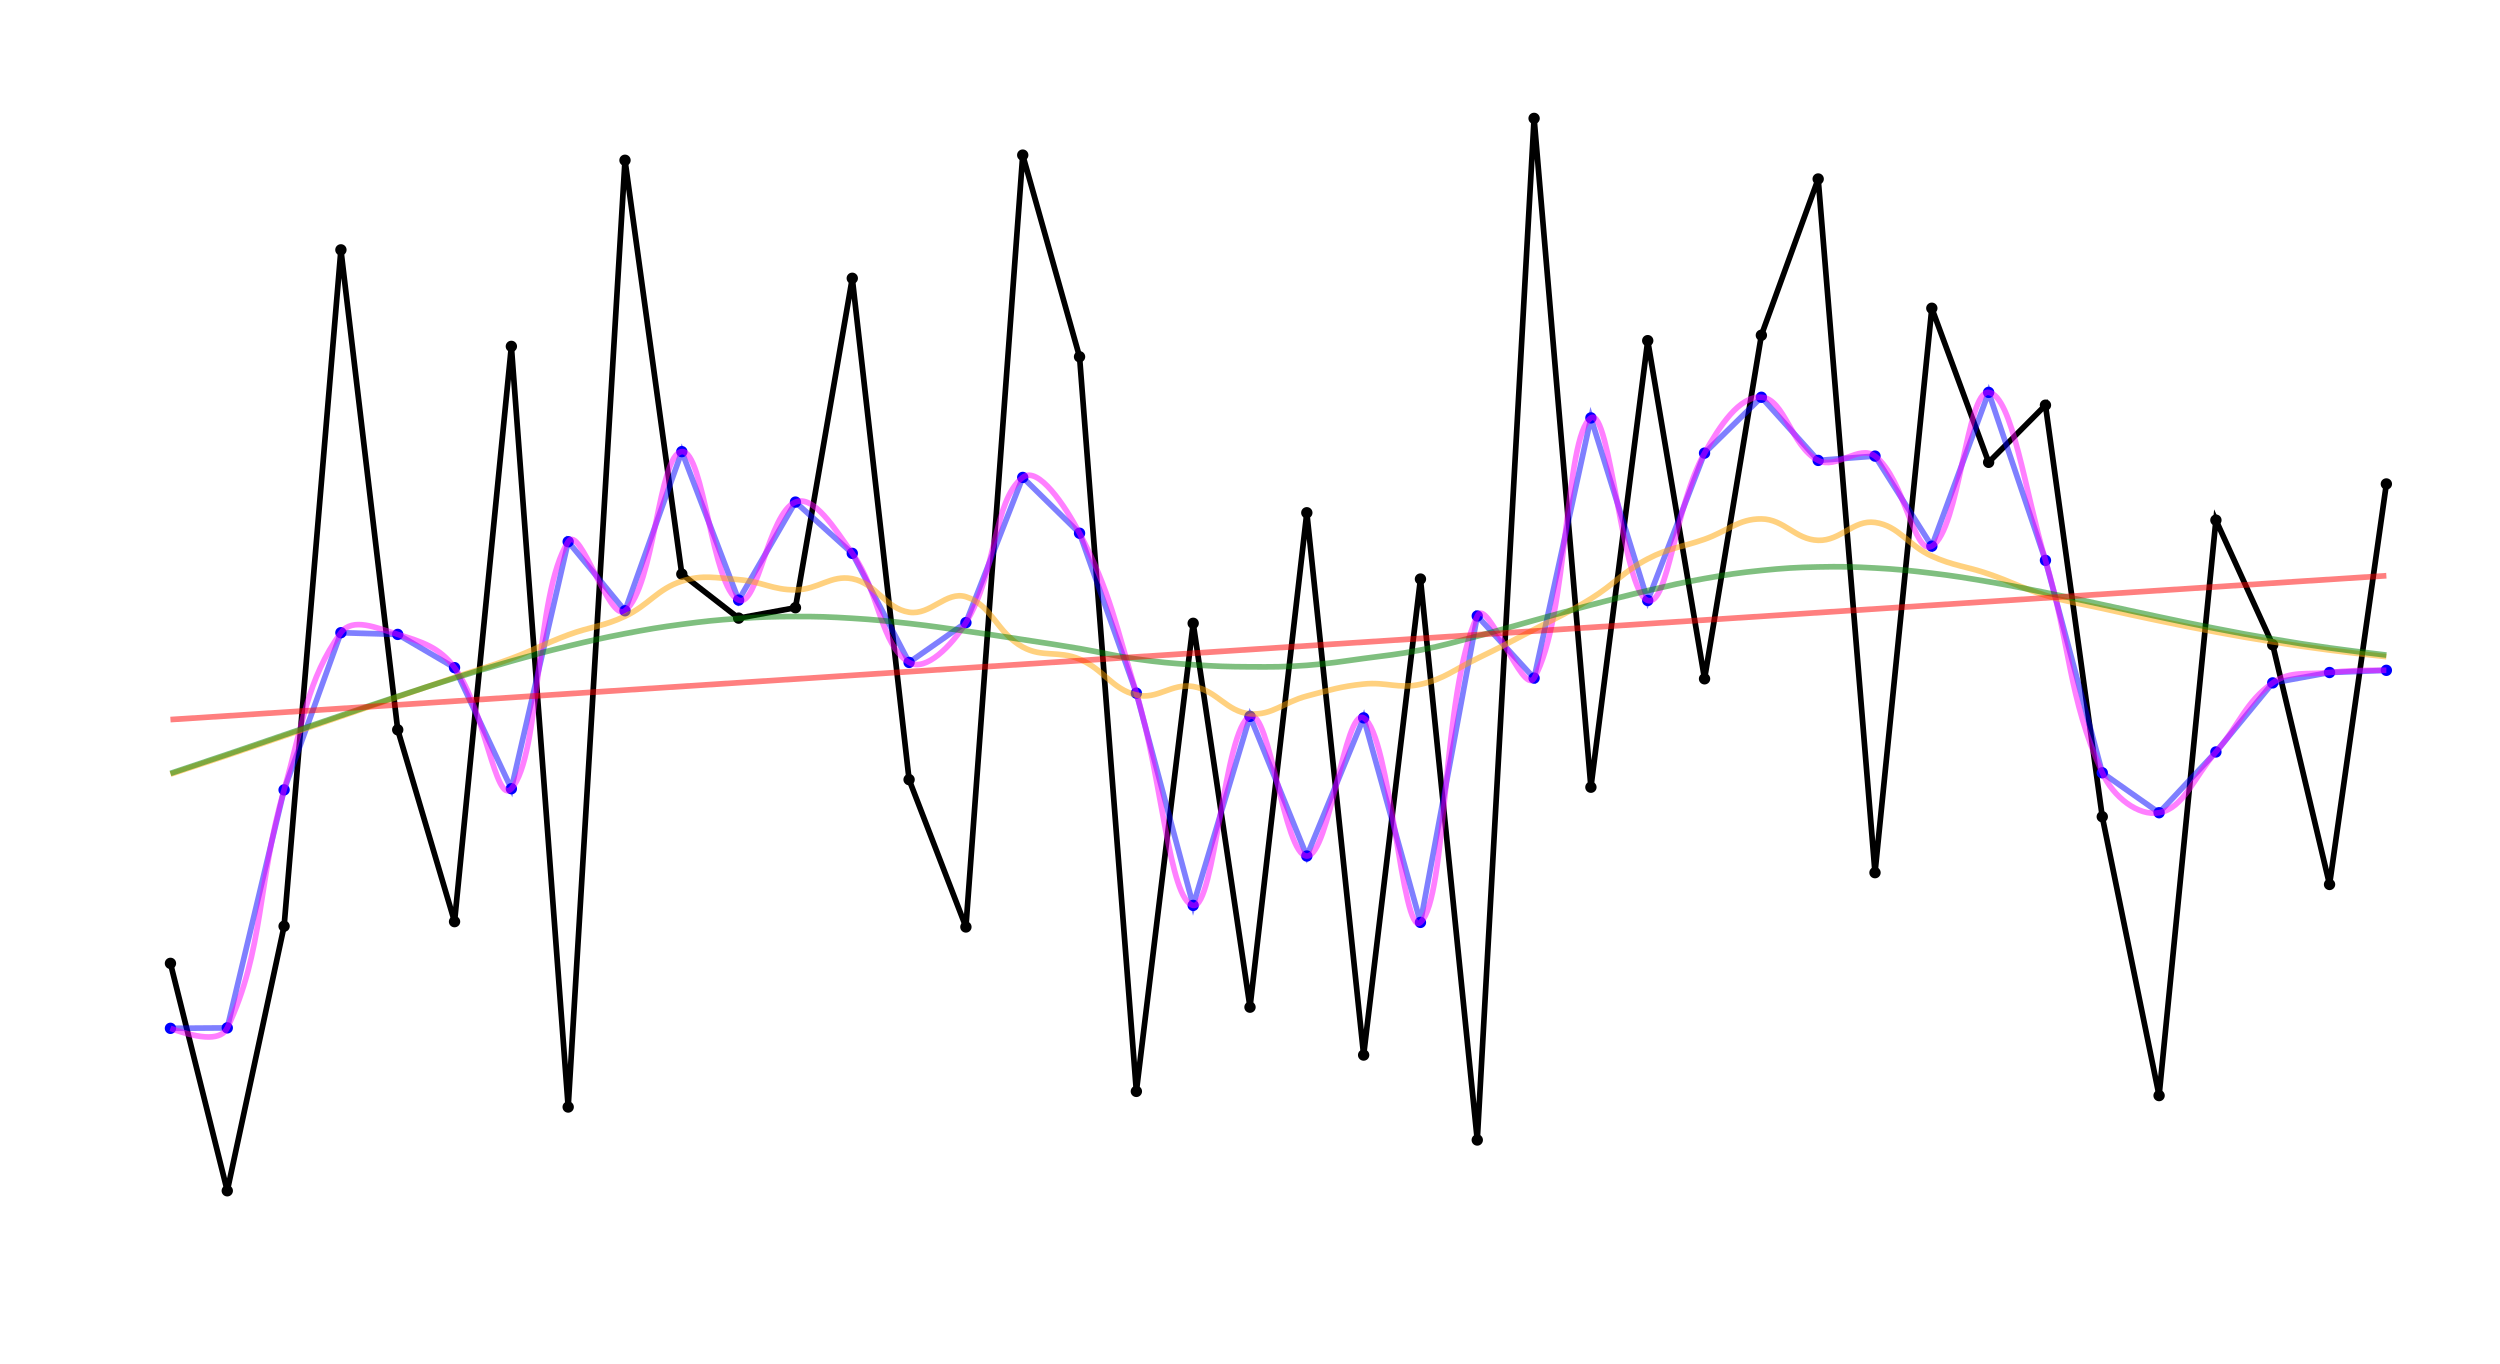 <?xml version="1.0" encoding="UTF-8"?>
<svg xmlns="http://www.w3.org/2000/svg" viewBox="-10 -110 220 120">
   <style type="text/css">
                #small .spline {
                    stroke: fuchsia;
                    stroke-width: 0.5;
                    stroke-opacity: 0.5;
                    fill: none;
                }
                #mid .spline {
                    stroke: orange;
                    stroke-width: 0.5;
                    stroke-opacity: 0.5;
                    fill: none;
                }
                #default .spline {
                    stroke: green;
                    stroke-width: 0.5;
                    stroke-opacity: 0.5;
                    fill: none;
                }
                .regression {
                    stroke: red;
                    stroke-width: 0.5;
                    stroke-opacity: 0.5;
                    fill: none;
                }</style>
   <circle cx="5" cy="-25.224" r="0.5" fill="black"/>
   <circle cx="10" cy="-5.211" r="0.5" fill="black"/>
   <circle cx="15" cy="-28.493" r="0.5" fill="black"/>
   <circle cx="20" cy="-88.012" r="0.5" fill="black"/>
   <circle cx="25" cy="-45.778" r="0.5" fill="black"/>
   <circle cx="30" cy="-28.895" r="0.5" fill="black"/>
   <circle cx="35" cy="-79.518" r="0.5" fill="black"/>
   <circle cx="40" cy="-12.581" r="0.5" fill="black"/>
   <circle cx="45" cy="-95.896" r="0.5" fill="black"/>
   <circle cx="50" cy="-59.481" r="0.5" fill="black"/>
   <circle cx="55" cy="-55.605" r="0.5" fill="black"/>
   <circle cx="60" cy="-56.521" r="0.5" fill="black"/>
   <circle cx="65" cy="-85.511" r="0.5" fill="black"/>
   <circle cx="70" cy="-41.393" r="0.5" fill="black"/>
   <circle cx="75" cy="-28.426" r="0.5" fill="black"/>
   <circle cx="80" cy="-96.351" r="0.5" fill="black"/>
   <circle cx="85" cy="-78.604" r="0.5" fill="black"/>
   <circle cx="90" cy="-13.958" r="0.5" fill="black"/>
   <circle cx="95" cy="-55.149" r="0.5" fill="black"/>
   <circle cx="100" cy="-21.368" r="0.5" fill="black"/>
   <circle cx="105" cy="-64.877" r="0.5" fill="black"/>
   <circle cx="110" cy="-17.155" r="0.5" fill="black"/>
   <circle cx="115" cy="-59.044" r="0.5" fill="black"/>
   <circle cx="120" cy="-9.679" r="0.5" fill="black"/>
   <circle cx="125" cy="-99.582" r="0.5" fill="black"/>
   <circle cx="130" cy="-40.725" r="0.5" fill="black"/>
   <circle cx="135" cy="-80.022" r="0.5" fill="black"/>
   <circle cx="140" cy="-50.265" r="0.5" fill="black"/>
   <circle cx="145" cy="-80.497" r="0.5" fill="black"/>
   <circle cx="150" cy="-94.25" r="0.5" fill="black"/>
   <circle cx="155" cy="-33.205" r="0.5" fill="black"/>
   <circle cx="160" cy="-82.874" r="0.5" fill="black"/>
   <circle cx="165" cy="-69.314" r="0.5" fill="black"/>
   <circle cx="170" cy="-74.344" r="0.5" fill="black"/>
   <circle cx="175" cy="-38.127" r="0.5" fill="black"/>
   <circle cx="180" cy="-13.588" r="0.5" fill="black"/>
   <circle cx="185" cy="-64.227" r="0.5" fill="black"/>
   <circle cx="190" cy="-53.255" r="0.5" fill="black"/>
   <circle cx="195" cy="-32.168" r="0.5" fill="black"/>
   <circle cx="200" cy="-67.412" r="0.5" fill="black"/>
   <polyline points="5,-25.224 10,-5.211 15,-28.493 20,-88.012 25,-45.778 30,-28.895 35,-79.518 40,-12.581 45,-95.896 50,-59.481 55,-55.605 60,-56.521 65,-85.511 70,-41.393 75,-28.426 80,-96.351 85,-78.604 90,-13.958 95,-55.149 100,-21.368 105,-64.877 110,-17.155 115,-59.044 120,-9.679 125,-99.582 130,-40.725 135,-80.022 140,-50.265 145,-80.497 150,-94.25 155,-33.205 160,-82.874 165,-69.314 170,-74.344 175,-38.127 180,-13.588 185,-64.227 190,-53.255 195,-32.168 200,-67.412"
             stroke="black"
             stroke-width="0.5"
             fill="none"/>
   <circle cx="5" cy="-19.507" r="0.5" fill="blue"/>
   <circle cx="10" cy="-19.546" r="0.5" fill="blue"/>
   <circle cx="15" cy="-40.491" r="0.5" fill="blue"/>
   <circle cx="20" cy="-54.321" r="0.5" fill="blue"/>
   <circle cx="25" cy="-54.172" r="0.5" fill="blue"/>
   <circle cx="30" cy="-51.246" r="0.5" fill="blue"/>
   <circle cx="35" cy="-40.593" r="0.5" fill="blue"/>
   <circle cx="40" cy="-62.33" r="0.5" fill="blue"/>
   <circle cx="45" cy="-56.253" r="0.5" fill="blue"/>
   <circle cx="50" cy="-70.255" r="0.5" fill="blue"/>
   <circle cx="55" cy="-57.192" r="0.5" fill="blue"/>
   <circle cx="60" cy="-65.816" r="0.5" fill="blue"/>
   <circle cx="65" cy="-61.304" r="0.5" fill="blue"/>
   <circle cx="70" cy="-51.707" r="0.5" fill="blue"/>
   <circle cx="75" cy="-55.209" r="0.5" fill="blue"/>
   <circle cx="80" cy="-67.985" r="0.5" fill="blue"/>
   <circle cx="85" cy="-63.076" r="0.5" fill="blue"/>
   <circle cx="90" cy="-49.001" r="0.5" fill="blue"/>
   <circle cx="95" cy="-30.326" r="0.5" fill="blue"/>
   <circle cx="100" cy="-46.959" r="0.5" fill="blue"/>
   <circle cx="105" cy="-34.67" r="0.5" fill="blue"/>
   <circle cx="110" cy="-46.826" r="0.5" fill="blue"/>
   <circle cx="115" cy="-28.829" r="0.5" fill="blue"/>
   <circle cx="120" cy="-55.791" r="0.5" fill="blue"/>
   <circle cx="125" cy="-50.327" r="0.5" fill="blue"/>
   <circle cx="130" cy="-73.224" r="0.5" fill="blue"/>
   <circle cx="135" cy="-57.158" r="0.5" fill="blue"/>
   <circle cx="140" cy="-70.127" r="0.5" fill="blue"/>
   <circle cx="145" cy="-75.041" r="0.5" fill="blue"/>
   <circle cx="150" cy="-69.484" r="0.5" fill="blue"/>
   <circle cx="155" cy="-69.863" r="0.5" fill="blue"/>
   <circle cx="160" cy="-61.938" r="0.5" fill="blue"/>
   <circle cx="165" cy="-75.469" r="0.5" fill="blue"/>
   <circle cx="170" cy="-60.687" r="0.5" fill="blue"/>
   <circle cx="175" cy="-41.994" r="0.5" fill="blue"/>
   <circle cx="180" cy="-38.48" r="0.5" fill="blue"/>
   <circle cx="185" cy="-43.827" r="0.5" fill="blue"/>
   <circle cx="190" cy="-49.906" r="0.5" fill="blue"/>
   <circle cx="195" cy="-50.819" r="0.5" fill="blue"/>
   <circle cx="200" cy="-51.012" r="0.5" fill="blue"/>
   <polyline points="5,-19.507 10,-19.546 15,-40.491 20,-54.321 25,-54.172 30,-51.246 35,-40.593 40,-62.33 45,-56.253 50,-70.255 55,-57.192 60,-65.816 65,-61.304 70,-51.707 75,-55.209 80,-67.985 85,-63.076 90,-49.001 95,-30.326 100,-46.959 105,-34.67 110,-46.826 115,-28.829 120,-55.791 125,-50.327 130,-73.224 135,-57.158 140,-70.127 145,-75.041 150,-69.484 155,-69.863 160,-61.938 165,-75.469 170,-60.687 175,-41.994 180,-38.48 185,-43.827 190,-49.906 195,-50.819 200,-51.012"
             stroke="blue"
             stroke-width="0.5"
             fill="none"
             stroke-opacity="0.5"/>
   <g id="small">
      <g>
         <path d="M5,-19.507 Q9.246,-17.965 10,-19.546 C13.246,-26.358 12.623,-32.226 15,-40.491 C16.623,-46.136 17.015,-50.238 20,-54.321 C21.015,-55.71 23.146,-54.742 25,-54.172 C27.146,-53.512 28.68,-53.038 30,-51.246 C32.68,-47.607 33.618,-39.062 35,-40.593 C37.618,-43.496 37.043,-57.7 40,-62.33 C41.043,-63.964 43.616,-55.156 45,-56.253 C47.616,-58.326 47.939,-70.061 50,-70.255 C51.939,-70.437 52.665,-58.228 55,-57.192 C56.665,-56.453 57.613,-64.834 60,-65.816 C61.613,-66.48 63.466,-63.469 65,-61.304 C67.466,-57.826 67.443,-53.266 70,-51.707 C71.443,-50.828 73.768,-53.204 75,-55.209 C77.768,-59.715 77.352,-65.902 80,-67.985 C81.352,-69.048 83.723,-65.5 85,-63.076 C87.723,-57.907 88.257,-54.711 90,-49.001 C92.257,-41.611 92.893,-30.756 95,-30.326 C96.893,-29.939 97.732,-45.974 100,-46.959 C101.732,-47.712 102.991,-34.697 105,-34.67 C106.991,-34.644 108.348,-47.791 110,-46.826 C112.348,-45.454 113.379,-27.376 115,-28.829 C117.379,-30.962 116.851,-49.021 120,-55.791 C120.851,-57.62 124.039,-48.652 125,-50.327 C128.039,-55.626 127.672,-71.634 130,-73.224 C131.672,-74.366 132.81,-57.836 135,-57.158 C136.81,-56.597 137.341,-65.372 140,-70.127 C141.341,-72.526 143.064,-75.165 145,-75.041 C147.064,-74.908 147.606,-70.724 150,-69.484 C151.606,-68.653 153.606,-70.915 155,-69.863 C157.606,-67.896 158.425,-61.055 160,-61.938 C162.425,-63.298 163.079,-75.709 165,-75.469 C167.079,-75.209 168.214,-66.664 170,-60.687 C172.214,-53.274 171.96,-48.744 175,-41.994 C175.96,-39.861 178.18,-38.146 180,-38.48 C182.18,-38.879 183.072,-41.625 185,-43.827 C187.072,-46.195 187.57,-48.207 190,-49.906 C191.57,-51.003 192.984,-50.597 195,-50.819 Q196.984,-51.039 200,-51.012"
               class="spline"
               fill="none"/>
      </g>
   </g>
   <g id="mid">
      <g>
         <path d="M5,-41.875 Q8.002,-42.865 10,-43.536 C12.002,-44.209 13.001,-44.551 15,-45.235 C17.001,-45.919 18,-46.267 20,-46.956 C22,-47.644 22.999,-47.993 25,-48.679 C26.999,-49.364 27.998,-49.709 30,-50.384 C31.998,-51.058 33.027,-51.313 35,-52.052 C37.027,-52.811 37.971,-53.375 40,-54.129 C41.971,-54.861 43.111,-54.874 45,-55.767 C47.111,-56.765 47.839,-58.161 50,-58.857 C51.839,-59.45 53.015,-59.142 55,-58.99 C57.015,-58.836 58.003,-58.076 60,-58.093 C62.003,-58.109 63.13,-59.44 65,-59.072 C67.13,-58.653 67.887,-56.46 70,-56.125 C71.887,-55.825 73.252,-58.021 75,-57.486 C77.252,-56.796 77.735,-54.306 80,-53.063 C81.735,-52.11 83.145,-52.779 85,-51.996 C87.145,-51.091 87.844,-49.361 90,-48.841 C91.844,-48.397 93.093,-49.903 95,-49.587 C97.093,-49.24 97.943,-47.357 100,-47.184 C101.943,-47.021 102.975,-48.215 105,-48.746 C106.975,-49.263 107.978,-49.594 110,-49.803 C111.978,-50.008 113.094,-49.351 115,-49.78 C117.094,-50.251 118.021,-51.1 120,-52.054 C122.021,-53.029 123.013,-53.559 125,-54.604 C127.013,-55.662 128.071,-56.115 130,-57.314 C132.071,-58.6 132.857,-59.696 135,-60.817 C136.857,-61.789 138.004,-61.843 140,-62.546 C142.004,-63.25 143.006,-64.354 145,-64.335 C147.006,-64.316 147.981,-62.513 150,-62.45 C151.981,-62.388 153.103,-64.287 155,-64.024 C157.103,-63.731 157.896,-62.013 160,-61.06 C161.896,-60.2 163.019,-60.175 165,-59.492 C167.019,-58.796 167.96,-58.231 170,-57.612 C171.96,-57.018 172.997,-56.909 175,-56.461 C176.997,-56.014 177.996,-55.79 180,-55.374 C181.996,-54.959 182.996,-54.756 185,-54.385 C186.996,-54.015 187.996,-53.838 190,-53.519 C191.996,-53.201 192.996,-53.055 195,-52.793 Q196.996,-52.533 200,-52.214"
               class="spline"
               fill="none"/>
      </g>
   </g>
   <g id="default">
      <g>
         <path d="M5,-41.944 Q8.002,-42.943 10,-43.618 C12.002,-44.295 13,-44.64 15,-45.324 C17,-46.007 17.998,-46.355 20,-47.034 C21.998,-47.712 22.996,-48.056 25,-48.716 C26.996,-49.374 27.993,-49.705 30,-50.328 C31.993,-50.947 32.991,-51.256 35,-51.821 C36.991,-52.382 37.99,-52.657 40,-53.143 C41.99,-53.624 42.99,-53.853 45,-54.239 C46.99,-54.621 47.992,-54.793 50,-55.061 C51.992,-55.326 52.995,-55.433 55,-55.57 C56.995,-55.707 58,-55.742 60,-55.746 C62,-55.75 63.004,-55.713 65,-55.591 C67.004,-55.468 68.005,-55.358 70,-55.134 C72.005,-54.908 73.002,-54.748 75,-54.465 C77.002,-54.181 78.001,-54.026 80,-53.718 C82.001,-53.41 83.004,-53.267 85,-52.925 C87.004,-52.582 87.988,-52.292 90,-52.005 C91.988,-51.722 92.996,-51.639 95,-51.501 C96.996,-51.364 98,-51.328 100,-51.318 C102,-51.308 103.007,-51.303 105,-51.45 C107.007,-51.598 108.004,-51.786 110,-52.055 C112.004,-52.324 113.018,-52.407 115,-52.796 C117.018,-53.193 118.008,-53.499 120,-54.019 C122.008,-54.543 122.999,-54.856 125,-55.406 C126.999,-55.955 127.995,-56.241 130,-56.766 C131.995,-57.289 132.991,-57.56 135,-58.026 C136.991,-58.488 137.988,-58.731 140,-59.087 C141.988,-59.439 142.992,-59.593 145,-59.798 C146.992,-60.001 147.998,-60.065 150,-60.108 C151.998,-60.152 153.004,-60.125 155,-60.015 C157.004,-59.905 158.007,-59.798 160,-59.557 C162.007,-59.314 163.007,-59.146 165,-58.806 C167.007,-58.464 168.004,-58.255 170,-57.853 C172.004,-57.45 173.001,-57.221 175,-56.794 C177.001,-56.366 177.998,-56.136 180,-55.715 C181.998,-55.295 182.996,-55.079 185,-54.689 C186.996,-54.301 187.995,-54.11 190,-53.768 C191.995,-53.428 192.996,-53.268 195,-52.985 Q196.996,-52.703 200,-52.355"
               class="spline"
               fill="none"/>
      </g>
   </g>
   <g>
      <line x1="5"
            y1="-46.677"
            x2="200"
            y2="-59.336"
            class="regression"/>
   </g>
</svg>
